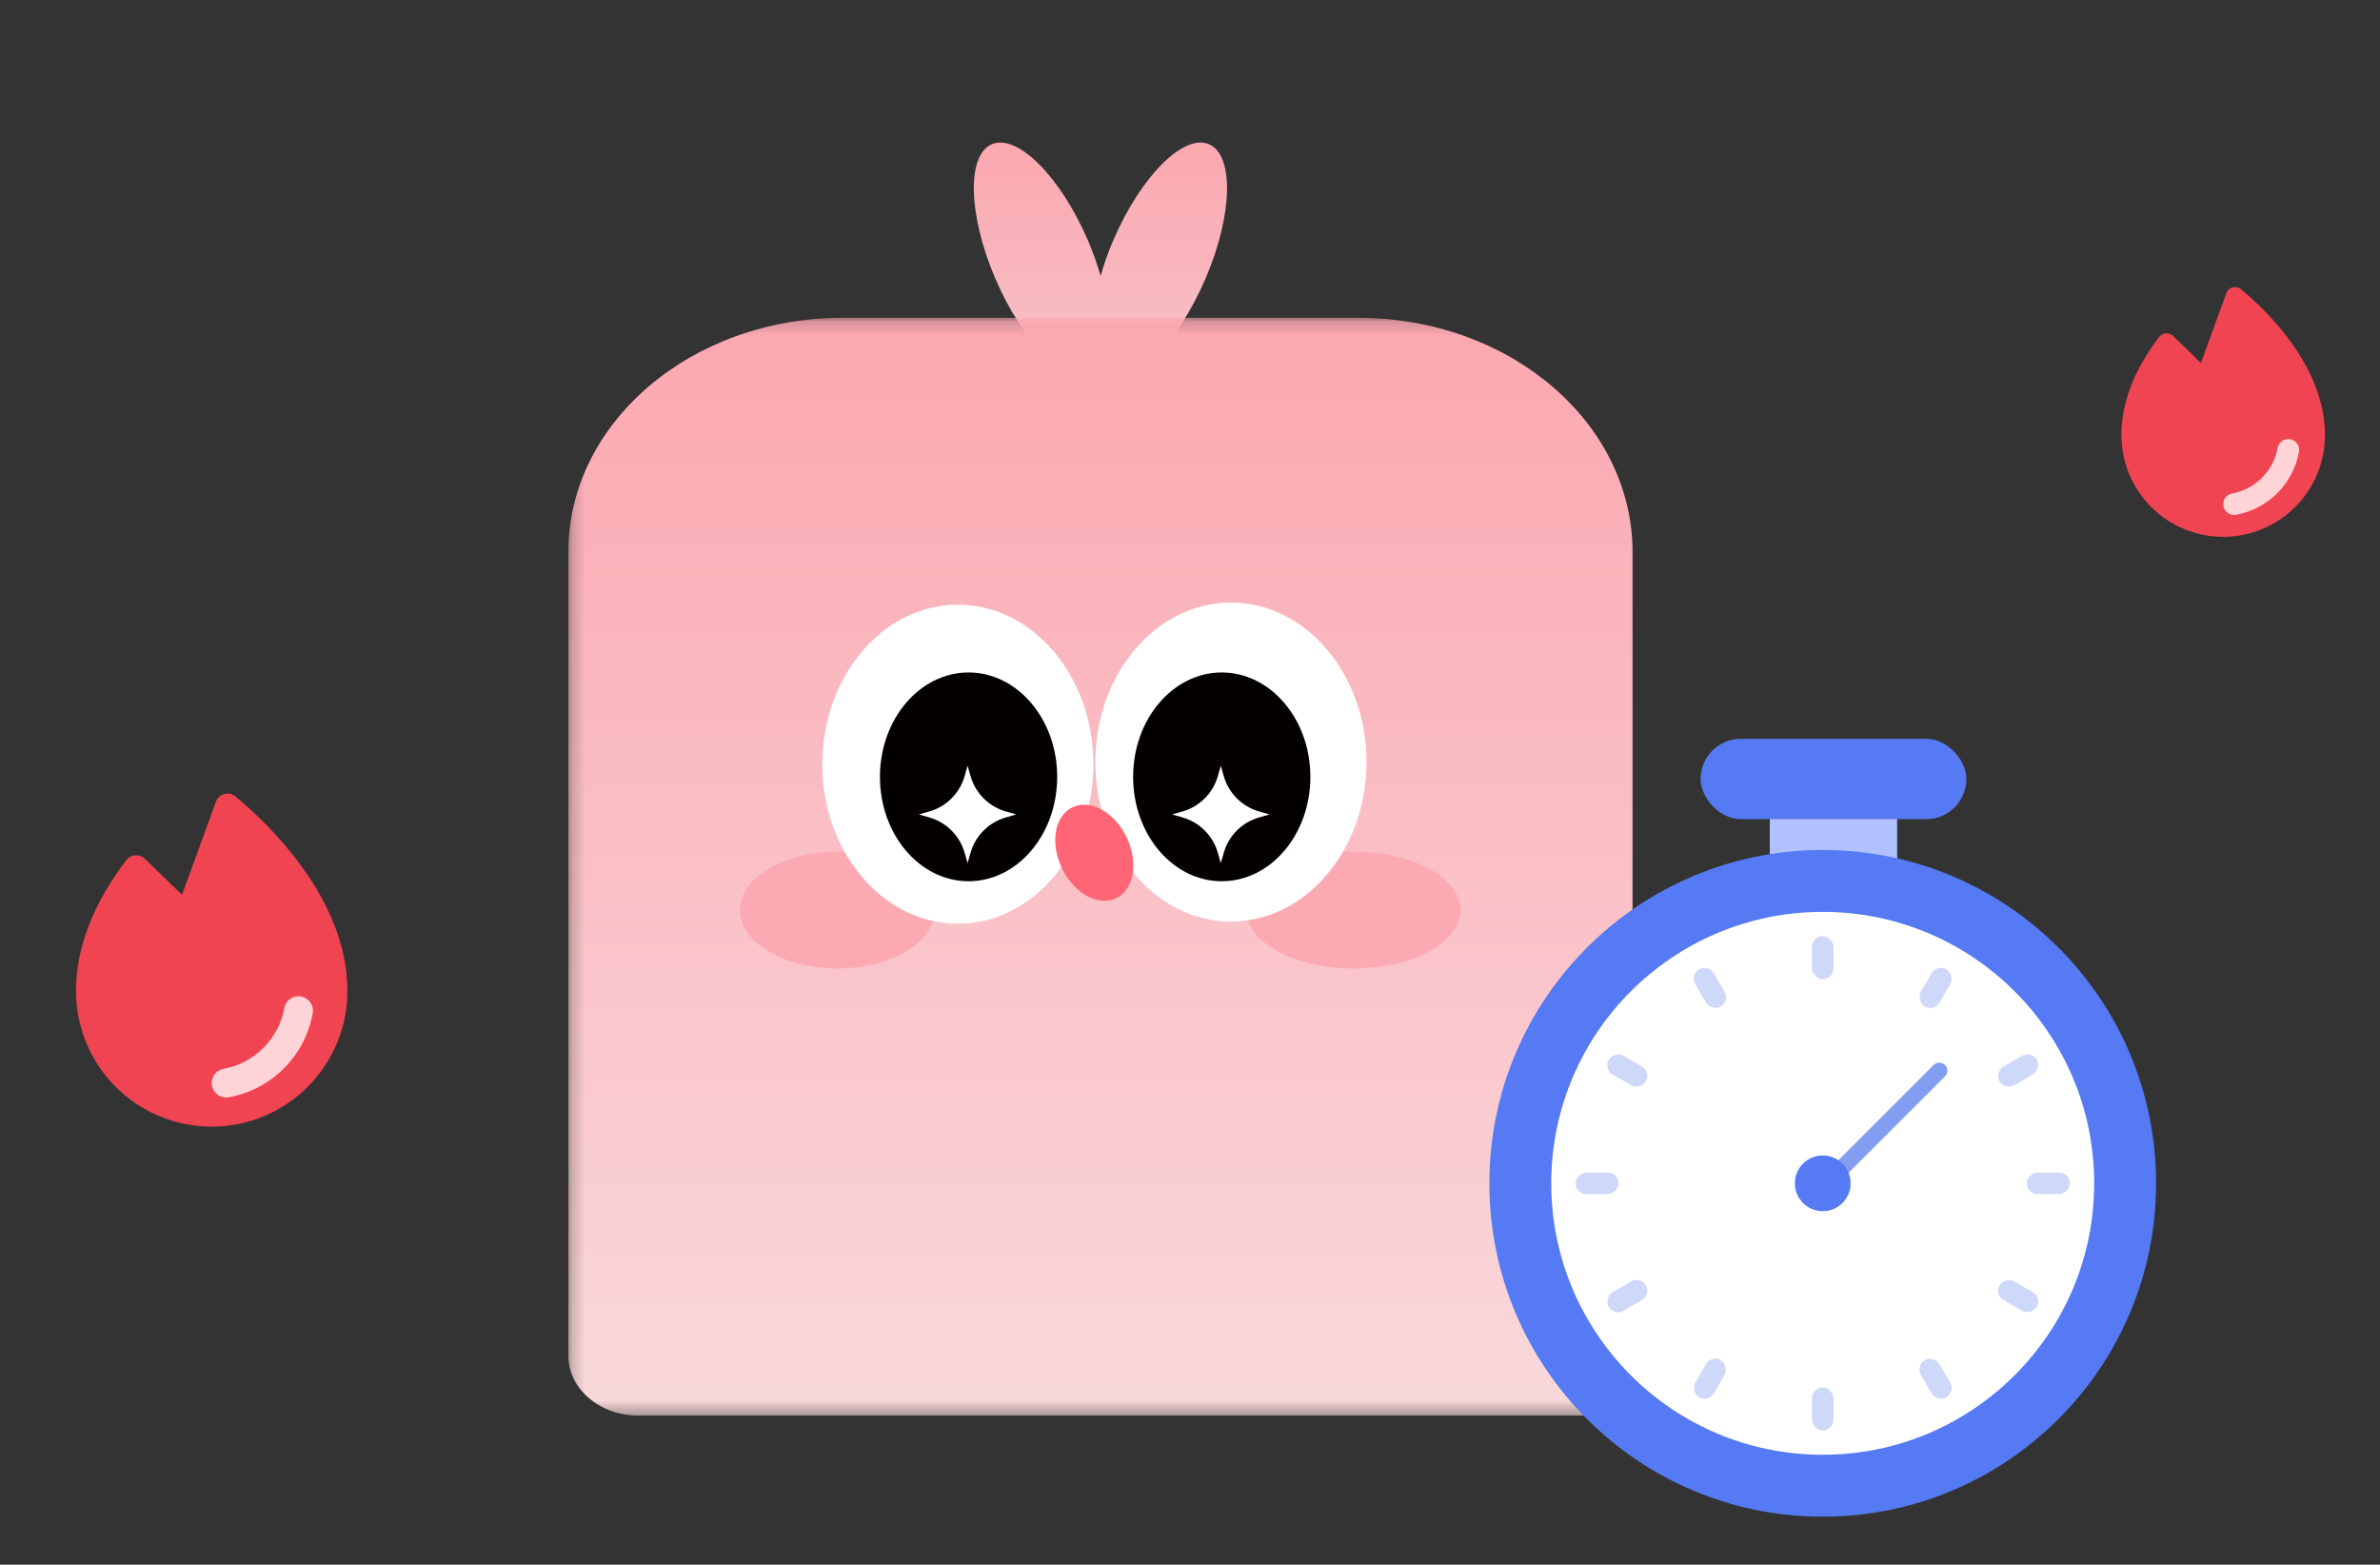 <svg width="181" height="119" viewBox="0 0 181 119" fill="none" xmlns="http://www.w3.org/2000/svg">
<rect x="0" y="0" width="181" height="119" fill="#333333" stroke="none"/>
<path d="M91.928 10.958C89.987 10.161 86.731 13.452 84.659 18.289C84.268 19.201 83.948 20.113 83.7 20.991C83.451 20.113 83.132 19.213 82.741 18.289C80.657 13.452 77.401 10.173 75.459 10.958C73.506 11.754 73.612 16.315 75.684 21.164C77.756 26.001 81.012 29.292 82.954 28.495C83.25 28.38 83.487 28.16 83.688 27.883C83.889 28.16 84.126 28.38 84.422 28.495C86.364 29.292 89.62 26.001 91.692 21.164C93.763 16.326 93.87 11.754 91.916 10.958H91.928Z" fill="url(#paint0_linear_1424_5345)"/>
<mask id="mask0_1424_5345" style="mask-type:luminance" maskUnits="userSpaceOnUse" x="43" y="24" width="108" height="84">
<path d="M150.892 24.171H43.22V107.654H150.892V24.171Z" fill="white"/>
</mask>
<g mask="url(#mask0_1424_5345)">
<path d="M150.892 93.567C150.892 85.791 144.567 79.466 136.791 79.466H56.344V107.654H136.806C144.582 107.654 150.907 101.329 150.907 93.552L150.892 93.567Z" fill="url(#paint1_linear_1424_5345)"/>
<path d="M64.076 24.171C52.567 24.171 43.22 32.155 43.22 41.99V103.092C43.22 105.625 45.62 107.669 48.568 107.669H124.156V41.99C124.156 32.14 114.809 24.171 103.3 24.171H64.076Z" fill="url(#paint2_linear_1424_5345)"/>
<path d="M102.929 73.658C98.425 73.658 94.782 71.671 94.782 69.214C94.782 66.758 98.425 64.77 102.929 64.77C107.433 64.77 111.076 66.758 111.076 69.214C111.076 71.671 107.433 73.658 102.929 73.658Z" fill="#FBAAB3"/>
<path d="M63.676 73.658C59.581 73.658 56.27 71.671 56.27 69.214C56.27 66.758 59.581 64.77 63.676 64.77C67.77 64.77 71.082 66.758 71.082 69.214C71.082 71.671 67.77 73.658 63.676 73.658Z" fill="#FBAAB3"/>
<path d="M93.612 70.089C87.924 70.089 83.303 64.653 83.303 57.958C83.303 51.262 87.924 45.826 93.612 45.826C99.3 45.826 103.922 51.262 103.922 57.958C103.922 64.653 99.3 70.089 93.612 70.089Z" fill="white"/>
<path d="M72.845 70.253C67.157 70.253 62.536 64.817 62.536 58.122C62.536 51.426 67.157 45.99 72.845 45.99C78.533 45.99 83.155 51.426 83.155 58.122C83.155 64.817 78.533 70.253 72.845 70.253Z" fill="white"/>
<path d="M92.915 67.023C89.197 67.023 86.175 63.468 86.175 59.084C86.175 54.7 89.197 51.145 92.915 51.145C96.633 51.145 99.655 54.7 99.655 59.084C99.655 63.468 96.633 67.023 92.915 67.023Z" fill="#040000"/>
<path d="M73.66 67.023C69.942 67.023 66.92 63.468 66.92 59.084C66.92 54.7 69.942 51.145 73.66 51.145C77.378 51.145 80.4 54.7 80.4 59.084C80.4 63.468 77.378 67.023 73.66 67.023Z" fill="#040000"/>
<path d="M92.843 58.239L93.07 59.034C93.442 60.33 94.455 61.343 95.751 61.715L96.546 61.942L95.751 62.17C94.455 62.541 93.442 63.555 93.07 64.851L92.843 65.645L92.615 64.851C92.244 63.555 91.23 62.541 89.934 62.17L89.14 61.942L89.934 61.715C91.23 61.343 92.244 60.33 92.615 59.034L92.843 58.239Z" fill="white"/>
<path d="M73.586 58.239L73.813 59.034C74.185 60.33 75.198 61.343 76.494 61.715L77.289 61.942L76.494 62.17C75.198 62.541 74.185 63.555 73.813 64.851L73.586 65.645L73.358 64.851C72.987 63.555 71.973 62.541 70.677 62.17L69.883 61.942L70.677 61.715C71.973 61.343 72.987 60.33 73.358 59.034L73.586 58.239Z" fill="white"/>
<path d="M80.761 66.035C79.843 64.124 80.198 62.05 81.561 61.399C82.924 60.747 84.761 61.769 85.679 63.68C86.597 65.591 86.242 67.664 84.879 68.316C83.516 68.968 81.68 67.946 80.761 66.035Z" fill="#FF6574"/>
</g>
<rect x="144.278" y="60.289" width="9.064" height="9.683" rx="0.818" transform="rotate(90 144.278 60.289)" fill="#B1C1FF"/>
<circle cx="138.619" cy="89.997" r="25.353" fill="#557AF3"/>
<circle cx="138.619" cy="89.997" r="20.645" fill="white"/>
<rect x="137.801" y="71.201" width="1.636" height="3.271" rx="0.818" fill="#CED8F8"/>
<rect x="137.801" y="105.522" width="1.636" height="3.271" rx="0.818" fill="#CED8F8"/>
<rect x="157.416" y="89.18" width="1.636" height="3.271" rx="0.818" transform="rotate(90 157.416 89.18)" fill="#CED8F8"/>
<rect x="123.094" y="89.18" width="1.636" height="3.271" rx="0.818" transform="rotate(90 123.094 89.18)" fill="#CED8F8"/>
<rect x="154.488" y="79.891" width="1.636" height="3.271" rx="0.818" transform="rotate(60 154.488 79.891)" fill="#CED8F8"/>
<rect x="124.765" y="97.052" width="1.636" height="3.271" rx="0.818" transform="rotate(60 124.765 97.052)" fill="#CED8F8"/>
<rect x="147.309" y="73.311" width="1.636" height="3.271" rx="0.818" transform="rotate(30 147.309 73.311)" fill="#CED8F8"/>
<rect x="130.148" y="103.034" width="1.636" height="3.271" rx="0.818" transform="rotate(30 130.148 103.034)" fill="#CED8F8"/>
<rect x="128.512" y="74.128" width="1.636" height="3.271" rx="0.818" transform="rotate(-30 128.512 74.128)" fill="#CED8F8"/>
<rect x="145.673" y="103.852" width="1.636" height="3.271" rx="0.818" transform="rotate(-30 145.673 103.852)" fill="#CED8F8"/>
<rect x="121.932" y="81.308" width="1.636" height="3.271" rx="0.818" transform="rotate(-60 121.932 81.308)" fill="#CED8F8"/>
<rect x="151.655" y="98.469" width="1.636" height="3.271" rx="0.818" transform="rotate(-60 151.655 98.469)" fill="#CED8F8"/>
<path d="M147.482 81.434L138.932 89.984" stroke="#839DF1" stroke-width="1.227" stroke-linecap="round"/>
<circle cx="138.619" cy="89.997" r="2.12" fill="#557AF3"/>
<rect x="129.331" y="56.191" width="20.213" height="6.109" rx="3.055" fill="#557AF3"/>
<path d="M170.428 21.992C170.341 21.92 170.238 21.869 170.128 21.845C170.018 21.821 169.904 21.824 169.795 21.853C169.686 21.883 169.585 21.938 169.502 22.014C169.419 22.09 169.356 22.186 169.317 22.292L167.382 27.605L165.257 25.546C165.185 25.477 165.1 25.424 165.006 25.39C164.913 25.356 164.813 25.342 164.714 25.35C164.615 25.357 164.519 25.385 164.431 25.433C164.344 25.48 164.267 25.546 164.207 25.625C162.302 28.121 161.334 30.632 161.334 33.088C161.334 35.141 162.15 37.11 163.601 38.562C165.053 40.014 167.022 40.829 169.075 40.829C171.128 40.829 173.097 40.014 174.549 38.562C176 37.11 176.816 35.141 176.816 33.088C176.816 27.859 172.348 23.588 170.428 21.992Z" fill="#F04452"/>
<path d="M173.191 37.508C174.05 36.65 174.625 35.549 174.839 34.354H174.84C174.876 34.138 174.826 33.917 174.699 33.738C174.572 33.56 174.38 33.439 174.164 33.402C173.948 33.366 173.727 33.416 173.548 33.543C173.37 33.67 173.249 33.862 173.212 34.078C172.923 35.79 171.473 37.24 169.764 37.527C169.56 37.562 169.376 37.671 169.249 37.834C169.122 37.998 169.061 38.203 169.078 38.409C169.095 38.615 169.189 38.808 169.341 38.948C169.494 39.088 169.693 39.166 169.9 39.166C169.946 39.166 169.992 39.162 170.037 39.155C171.232 38.941 172.333 38.366 173.191 37.508Z" fill="#FFD4D6"/>
<path d="M17.904 60.57C17.788 60.474 17.651 60.407 17.504 60.375C17.357 60.343 17.205 60.347 17.059 60.386C16.914 60.425 16.78 60.499 16.67 60.6C16.559 60.702 16.474 60.829 16.422 60.97L13.842 68.055L11.009 65.31C10.914 65.218 10.8 65.146 10.675 65.101C10.551 65.056 10.418 65.038 10.286 65.048C10.153 65.058 10.025 65.095 9.908 65.158C9.792 65.222 9.69 65.309 9.609 65.414C7.069 68.743 5.779 72.091 5.779 75.366C5.779 78.103 6.866 80.728 8.802 82.664C10.738 84.6 13.363 85.687 16.1 85.687C18.837 85.687 21.462 84.6 23.398 82.664C25.334 80.728 26.421 78.103 26.421 75.366C26.421 68.393 20.464 62.699 17.904 60.57Z" fill="#F04452"/>
<path d="M21.588 81.259C22.733 80.115 23.5 78.647 23.785 77.054H23.786C23.835 76.766 23.768 76.471 23.599 76.233C23.43 75.995 23.173 75.834 22.886 75.785C22.598 75.736 22.302 75.804 22.064 75.972C21.826 76.141 21.665 76.398 21.616 76.686C21.23 78.968 19.297 80.901 17.018 81.285C16.746 81.331 16.501 81.477 16.332 81.695C16.163 81.912 16.081 82.186 16.104 82.461C16.127 82.736 16.252 82.992 16.455 83.179C16.658 83.366 16.924 83.47 17.2 83.47C17.261 83.47 17.322 83.465 17.383 83.455C18.976 83.17 20.444 82.404 21.588 81.259Z" fill="#FFD4D6"/>
<defs>
<linearGradient id="paint0_linear_1424_5345" x1="83.688" y1="10.839" x2="83.688" y2="28.614" gradientUnits="userSpaceOnUse">
<stop stop-color="#FBA7B0"/>
<stop offset="1" stop-color="#F7C2C7"/>
</linearGradient>
<linearGradient id="paint1_linear_1424_5345" x1="56.344" y1="93.552" x2="150.892" y2="93.552" gradientUnits="userSpaceOnUse">
<stop offset="0.428" stop-color="#F9D9DC"/>
<stop offset="1" stop-color="#FBA7B0"/>
</linearGradient>
<linearGradient id="paint2_linear_1424_5345" x1="83.688" y1="107.654" x2="83.688" y2="24.171" gradientUnits="userSpaceOnUse">
<stop stop-color="#F9D9DC"/>
<stop offset="1" stop-color="#FBA7B0"/>
</linearGradient>
</defs>
</svg>
